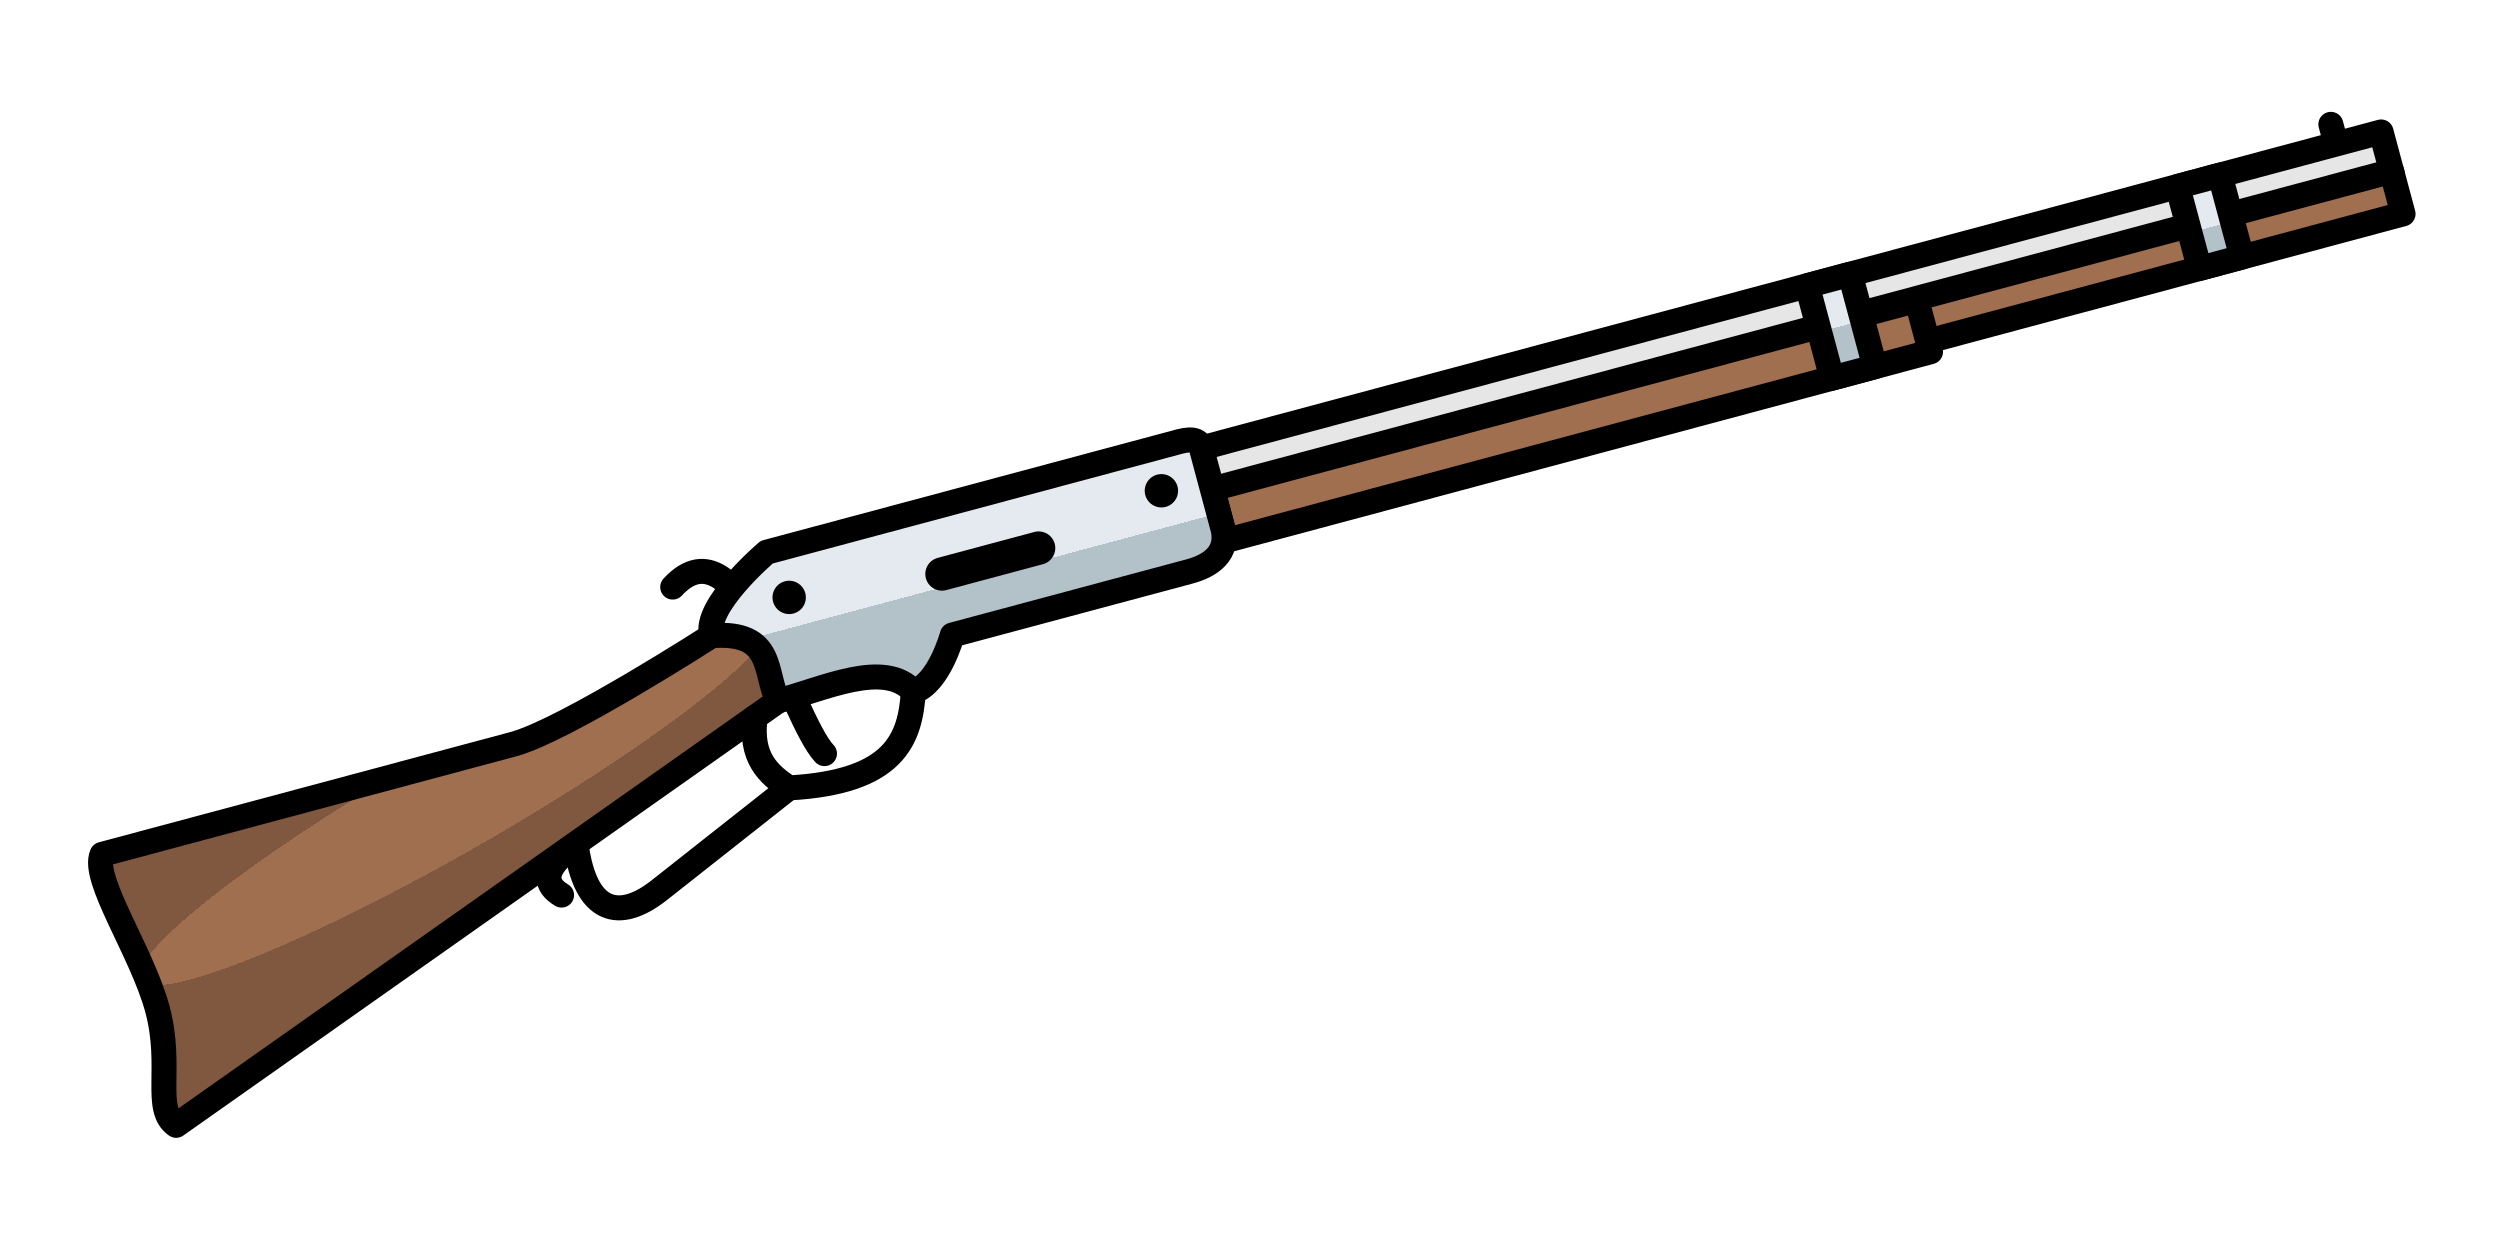 <?xml version="1.0" encoding="UTF-8" standalone="no"?>
<svg
   sodipodi:docname="west-winchester.svg"
   inkscape:version="1.2.2 (732a01da63, 2022-12-09)"
   id="svg3147"
   version="1.1"
   viewBox="0 0 300 150"
   height="150mm"
   width="300mm"
   xmlns:inkscape="http://www.inkscape.org/namespaces/inkscape"
   xmlns:sodipodi="http://sodipodi.sourceforge.net/DTD/sodipodi-0.dtd"
   xmlns:xlink="http://www.w3.org/1999/xlink"
   xmlns="http://www.w3.org/2000/svg"
   xmlns:svg="http://www.w3.org/2000/svg"
   xmlns:rdf="http://www.w3.org/1999/02/22-rdf-syntax-ns#"
   xmlns:cc="http://creativecommons.org/ns#"
   xmlns:dc="http://purl.org/dc/elements/1.1/">
  <defs
     id="defs3141">
    <pattern
       id="carreau-pt"
       patternTransform="translate(-2054.333,1959.279)"
       height="7.611"
       width="8.713"
       patternUnits="userSpaceOnUse">
      <rect
         y="6.2746067e-06"
         x="-2.2737368e-13"
         height="7.611"
         width="8.713"
         id="rect119919"
         style="fill:#800000;fill-opacity:1;stroke:none;stroke-width:1.086;stroke-linecap:round;stroke-linejoin:round;stroke-miterlimit:4;stroke-dasharray:none;stop-color:#000000" />
      <path
         id="path119921"
         d="M 3.075,7.611 V 0"
         style="fill:#800000;stroke:#c11a1a;stroke-width:1.81;stroke-linecap:butt;stroke-linejoin:miter;stroke-miterlimit:4;stroke-dasharray:none;stroke-opacity:1" />
      <path
         id="path119923"
         d="M 1.3287401e-5,4.79 H 8.713"
         style="fill:#c11a1a;fill-opacity:1;stroke:#c11a1a;stroke-width:1.81;stroke-linecap:butt;stroke-linejoin:miter;stroke-miterlimit:4;stroke-dasharray:none;stroke-opacity:1" />
    </pattern>
    <pattern
       id="pattern115842"
       patternTransform="translate(-1862,1832)"
       height="85"
       width="85"
       patternUnits="userSpaceOnUse">
      <rect
         y="0"
         x="3.4178149e-05"
         height="85"
         width="85"
         id="rect104700"
         style="fill:#800000;fill-opacity:1;stroke:none;stroke-width:11.339;stroke-linecap:round;stroke-linejoin:round;stroke-miterlimit:4;stroke-dasharray:none;stop-color:#000000" />
      <path
         id="path104779"
         d="M 30,85 V 1.0187008e-5"
         style="fill:#800000;stroke:#c11a1a;stroke-width:18.898;stroke-linecap:butt;stroke-linejoin:miter;stroke-miterlimit:4;stroke-dasharray:none;stroke-opacity:1" />
      <path
         id="path107256"
         d="M 0,53.5 H 85"
         style="fill:#c11a1a;fill-opacity:1;stroke:#c11a1a;stroke-width:18.898;stroke-linecap:butt;stroke-linejoin:miter;stroke-miterlimit:4;stroke-dasharray:none;stroke-opacity:1" />
    </pattern>
    <linearGradient
       id="linearGradient453754"
       inkscape:collect="always">
      <stop
         id="stop453746"
         offset="0"
         style="stop-color:#a06f50;stop-opacity:1" />
      <stop
         style="stop-color:#a06f50;stop-opacity:1"
         offset="0.704"
         id="stop453748" />
      <stop
         style="stop-color:#7f583f;stop-opacity:1"
         offset="0.704"
         id="stop453750" />
      <stop
         id="stop453752"
         offset="1"
         style="stop-color:#7f583f;stop-opacity:1" />
    </linearGradient>
    <linearGradient
       inkscape:collect="always"
       id="linearGradient2331">
      <stop
         style="stop-color:#e4eaef;stop-opacity:1"
         offset="0"
         id="stop2323" />
      <stop
         id="stop2325"
         offset="0.707"
         style="stop-color:#e4eaef;stop-opacity:1" />
      <stop
         id="stop2327"
         offset="0.707"
         style="stop-color:#b3c1c9;stop-opacity:1" />
      <stop
         style="stop-color:#b3c1c9;stop-opacity:1"
         offset="1"
         id="stop2329" />
    </linearGradient>
    <radialGradient
       inkscape:collect="always"
       xlink:href="#linearGradient453754"
       id="radialGradient56385-3"
       cx="1119.656"
       cy="173.651"
       fx="1119.656"
       fy="173.651"
       r="54.214"
       gradientTransform="matrix(1.346,-0.357,0.051,0.192,-392.96,559.015)"
       gradientUnits="userSpaceOnUse" />
    <linearGradient
       inkscape:collect="always"
       xlink:href="#linearGradient2331"
       id="linearGradient63783"
       gradientUnits="userSpaceOnUse"
       x1="1199.096"
       y1="164.046"
       x2="1199.096"
       y2="188.325" />
    <linearGradient
       inkscape:collect="always"
       xlink:href="#linearGradient2331"
       id="linearGradient63785"
       gradientUnits="userSpaceOnUse"
       x1="1395.233"
       y1="165.316"
       x2="1395.233"
       y2="183.756" />
    <linearGradient
       inkscape:collect="always"
       xlink:href="#linearGradient2331"
       id="linearGradient63787"
       gradientUnits="userSpaceOnUse"
       gradientTransform="translate(-55.898)"
       x1="1395.233"
       y1="165.316"
       x2="1395.233"
       y2="183.756" />
  </defs>
  <sodipodi:namedview
     inkscape:window-maximized="1"
     inkscape:window-y="-8"
     inkscape:window-x="-8"
     inkscape:window-height="1009"
     inkscape:window-width="1920"
     showgrid="false"
     inkscape:document-rotation="0"
     inkscape:current-layer="layer1"
     inkscape:document-units="mm"
     inkscape:cy="94.285714"
     inkscape:cx="-122.85714"
     inkscape:zoom="0.35"
     inkscape:pageshadow="2"
     inkscape:pageopacity="0.0"
     borderopacity="1.0"
     bordercolor="#666666"
     pagecolor="#ffffff"
     id="base"
     inkscape:showpageshadow="2"
     inkscape:pagecheckerboard="0"
     inkscape:deskcolor="#d1d1d1" />
  <g
     id="layer1"
     inkscape:groupmode="layer"
     inkscape:label="Calque 1">
    <g
       id="g63095"
       transform="rotate(-15,677.066,4244.443)"
       style="mix-blend-mode:normal">
      <g
         id="g56401-2"
         transform="matrix(0.822,0,0,0.822,226.615,-82.234)"
         style="stroke-width:3.65;stroke-dasharray:none">
        <path
           style="opacity:1;fill:none;fill-opacity:1;stroke:#000000;stroke-width:3.65;stroke-linecap:round;stroke-linejoin:round;stroke-dasharray:none;stroke-opacity:1"
           d="m 1176.59,200.22 c -3.429,-6.41 -2.881,-36.97 -15.105,-29.218"
           id="path56132-2"
           sodipodi:nodetypes="cc" />
        <path
           style="mix-blend-mode:normal;fill:none;fill-opacity:1;stroke:#000000;stroke-width:3.65;stroke-linecap:round;stroke-linejoin:round;stroke-dasharray:none;stroke-opacity:1"
           d="m 1412.784,171.375 v -2.972"
           id="path45306-9-5"
           sodipodi:nodetypes="cc" />
        <rect
           style="fill:#e6e6e6;fill-opacity:1;stroke:#000000;stroke-width:3.65;stroke-linecap:round;stroke-linejoin:round;stroke-dasharray:none;stroke-opacity:1"
           id="rect51261-06"
           width="201.057"
           height="6.456"
           x="1218.525"
           y="171.375" />
        <rect
           style="mix-blend-mode:normal;fill:#a06f50;fill-opacity:1;stroke:#000000;stroke-width:3.65;stroke-linecap:round;stroke-linejoin:round;stroke-dasharray:none;stroke-opacity:1"
           id="rect51261-0-0"
           width="86.657"
           height="6.456"
           x="1332.924"
           y="177.301" />
        <rect
           style="mix-blend-mode:normal;fill:#a06f50;fill-opacity:1;stroke:#000000;stroke-width:3.65;stroke-linecap:round;stroke-linejoin:round;stroke-dasharray:none;stroke-opacity:1"
           id="rect51261-0-2-9"
           width="106.462"
           height="7.778"
           x="1241.279"
           y="177.566" />
        <path
           style="opacity:1;fill:url(#radialGradient56385-3);fill-opacity:1;stroke:#000000;stroke-width:3.65;stroke-linecap:round;stroke-linejoin:round;stroke-dasharray:none;stroke-opacity:1"
           d="m 1071.126,228.138 100.936,-37.105 c 4.264,-7.404 3.692,-12.227 -6.909,-11.703 0,0 -24.323,7.803 -32.045,7.803 h -62.193 c -2.46,3.056 1.959,15.277 1.959,23.954 0,8.676 -4.407,13.909 -1.748,17.051 z"
           id="path55338-4"
           sodipodi:nodetypes="cccsczc" />
        <path
           style="opacity:1;fill:url(#linearGradient63783);fill-opacity:1;stroke:#000000;stroke-width:3.65;stroke-linecap:round;stroke-linejoin:round;stroke-dasharray:none;stroke-opacity:1"
           d="m 1241.279,171.375 c 0,-1.5 -1.304,-1.795 -3.571,-1.742 h -61.647 c 0,0 -11.12,5.27 -10.909,9.698 9.227,1.737 5.857,7.411 6.909,11.703 6.783,0.074 16.575,-1.87 19.407,3.795 3.876,-0.074 7.628,-6.502 7.628,-6.502 h 35.82 c 3.429,0 6.139,-1.215 6.363,-4.569 z"
           id="path53131-3"
           sodipodi:nodetypes="cccccccccc" />
        <path
           style="opacity:1;fill:none;fill-opacity:1;stroke:#000000;stroke-width:4.867;stroke-linecap:round;stroke-linejoin:round;stroke-dasharray:none;stroke-opacity:1"
           d="m 1199.946,179.33 h 14.609"
           id="path55266-4" />
        <path
           style="opacity:1;fill:none;fill-opacity:1;stroke:#000000;stroke-width:3.65;stroke-linecap:round;stroke-linejoin:round;stroke-dasharray:none;stroke-opacity:1"
           d="m 1191.469,194.828 c -2.242,6.614 -6.011,12.071 -21.188,8.886 -2.422,-2.745 -4.36,-5.774 -2.083,-11.26"
           id="path56126-5"
           sodipodi:nodetypes="ccc" />
        <path
           style="opacity:1;fill:none;fill-opacity:1;stroke:#000000;stroke-width:3.65;stroke-linecap:round;stroke-linejoin:round;stroke-dasharray:none;stroke-opacity:1"
           d="m 1170.28,203.714 -22.165,9.531 c -6.77,2.911 -11.294,0.545 -9.986,-9.531 0,0 -8.122,2.252 -3.958,6.521"
           id="path56130-5"
           sodipodi:nodetypes="cscc" />
        <rect
           style="opacity:1;fill:url(#linearGradient63785);fill-opacity:1;stroke:#000000;stroke-width:3.65;stroke-linecap:round;stroke-linejoin:round;stroke-dasharray:none;stroke-opacity:1"
           id="rect56288-4"
           width="6.41"
           height="12.382"
           x="1388.822"
           y="171.375" />
        <rect
           style="mix-blend-mode:normal;fill:url(#linearGradient63787);fill-opacity:1;stroke:#000000;stroke-width:3.65;stroke-linecap:round;stroke-linejoin:round;stroke-dasharray:none;stroke-opacity:1"
           id="rect56288-2-9"
           width="6.485"
           height="13.969"
           x="1332.85"
           y="171.375" />
      </g>
      <path
         style="color:#000000;mix-blend-mode:normal;fill:#000000;stroke-linecap:round;stroke-linejoin:round;-inkscape-stroke:none"
         d="m 1194.533,61.146 a 2,2 0 0 0 -2,2 2,2 0 0 0 2,2 2,2 0 0 0 2,-2 2,2 0 0 0 -2,-2 z"
         id="path45371-9" />
      <path
         style="color:#000000;mix-blend-mode:normal;fill:#000000;stroke-linecap:round;stroke-linejoin:round;-inkscape-stroke:none"
         d="m 1240.99,60.346 a 2,2 0 0 0 -2,2 2,2 0 0 0 2,2 2,2 0 0 0 2,-2 2,2 0 0 0 -2,-2 z"
         id="path45371-9-8" />
    </g>
  </g>
</svg>

